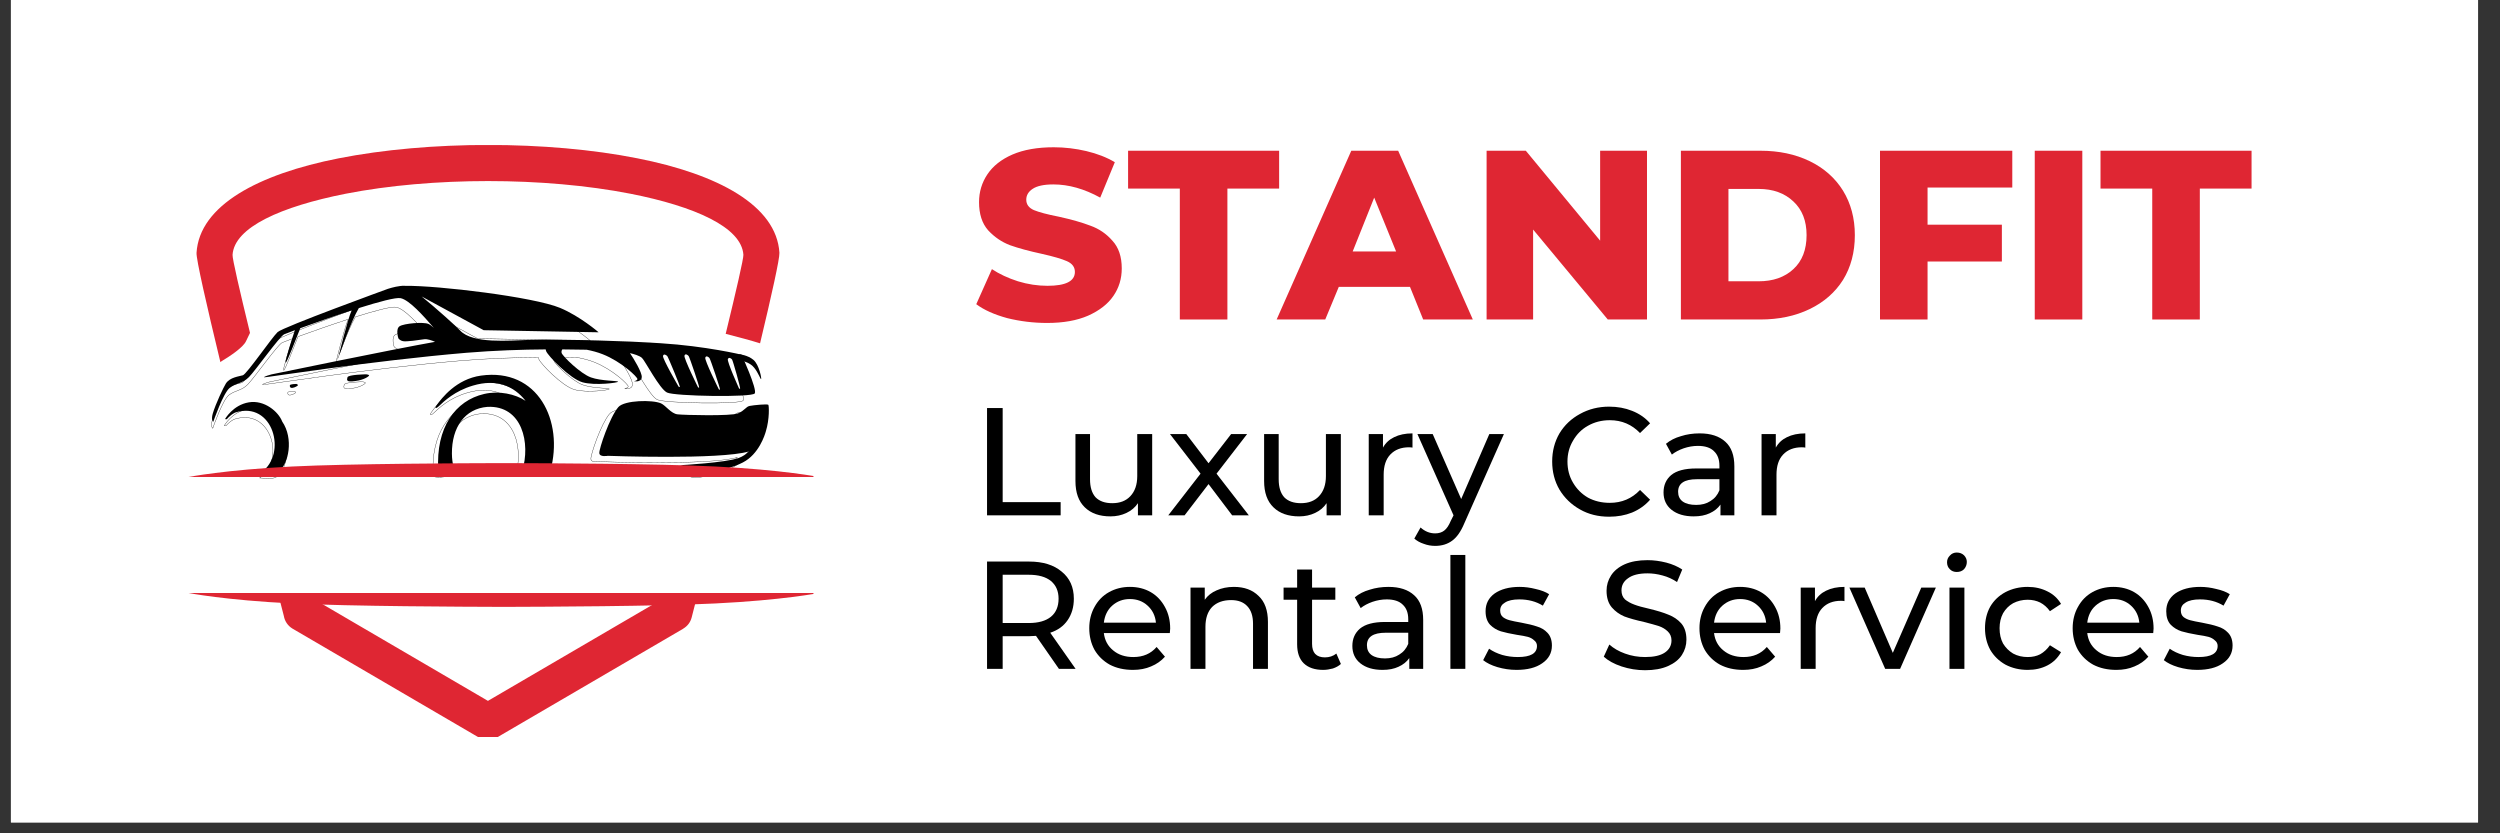 <svg xmlns="http://www.w3.org/2000/svg" xmlns:xlink="http://www.w3.org/1999/xlink" width="150" zoomAndPan="magnify" viewBox="0 0 112.5 37.5" height="50" preserveAspectRatio="xMidYMid meet" version="1.0"><rect x="0" y="0" width="112.5" height="37.5" fill="#333333" stroke="none"/><defs><g/><clipPath id="6a4080722d"><path d="M 0.492 0 L 111.512 0 L 111.512 37.008 L 0.492 37.008 Z M 0.492 0 " clip-rule="nonzero"/></clipPath><clipPath id="d3bedb3888"><path d="M 8.789 6.527 L 35.129 6.527 L 35.129 33.164 L 8.789 33.164 Z M 8.789 6.527 " clip-rule="nonzero"/></clipPath><clipPath id="8905349ec5"><path d="M 8.48 26.68 L 36.605 26.68 L 36.605 27.352 L 8.48 27.352 Z M 8.48 26.68 " clip-rule="nonzero"/></clipPath><clipPath id="f31f68c705"><path d="M 8.48 20.797 L 36.605 20.797 L 36.605 21.473 L 8.48 21.473 Z M 8.48 20.797 " clip-rule="nonzero"/></clipPath></defs><g clip-path="url(#6a4080722d)"><path fill="#ffffff" d="M 0.492 0 L 111.512 0 L 111.512 37.008 L 0.492 37.008 Z M 0.492 0 " fill-opacity="1" fill-rule="nonzero"/><path fill="#ffffff" d="M 0.492 0 L 111.512 0 L 111.512 37.008 L 0.492 37.008 Z M 0.492 0 " fill-opacity="1" fill-rule="nonzero"/></g><path fill="#000000" d="M 16.477 16.844 C 16.477 16.844 15.672 16.855 15.637 16.977 C 15.605 17.102 15.566 17.207 15.984 17.148 C 16.406 17.094 16.637 16.914 16.609 16.883 C 16.578 16.855 16.477 16.844 16.477 16.844 Z M 13.332 17.277 C 13.332 17.277 13.047 17.281 13.043 17.34 C 13.035 17.402 13.059 17.469 13.164 17.453 C 13.266 17.441 13.426 17.355 13.406 17.324 C 13.387 17.289 13.332 17.277 13.332 17.277 Z M 10.578 18.566 C 12.285 18.012 12.953 20.43 11.75 21.262 C 12.109 21.277 12.375 21.328 12.562 21.191 C 12.98 20.887 13.227 19.738 12.699 18.969 C 12.531 18.527 11.898 17.988 11.199 18.105 C 10.48 18.223 10.125 18.859 10.125 18.859 C 10.125 18.859 10.125 18.859 10.188 18.867 C 10.23 18.875 10.289 18.715 10.578 18.566 Z M 21.934 18.309 C 23.504 18.234 23.887 19.945 23.496 21.207 L 24.766 21.191 C 25.383 18.949 24.211 16.543 21.645 16.902 C 20.527 17.059 19.875 17.922 19.66 18.219 C 19.527 18.395 19.617 18.406 19.758 18.27 C 19.977 18.059 20.469 17.59 21.281 17.352 C 22.344 17.035 23.125 17.367 23.652 18.039 C 23.188 17.73 22.457 17.574 21.793 17.727 C 20.488 18.023 19.605 19.242 19.723 21.152 C 19.73 21.305 20.465 21.184 20.465 21.184 C 20.465 21.184 20.34 20.898 20.336 20.414 C 20.328 19.223 20.918 18.391 21.934 18.309 Z M 30.613 20.934 C 30.613 20.934 32.648 20.824 33.242 20.609 C 33.426 20.543 33.578 20.434 33.699 20.316 C 32.391 20.699 27.352 20.512 27.352 20.512 C 27.352 20.512 26.984 20.582 26.969 20.391 C 26.953 20.199 27.434 18.777 27.824 18.32 C 28.098 18.004 29.375 17.984 29.746 18.152 C 29.961 18.25 30.199 18.613 30.488 18.645 C 30.781 18.68 32.902 18.73 33.211 18.602 C 33.52 18.469 33.562 18.301 33.738 18.266 C 33.918 18.23 34.523 18.172 34.574 18.215 C 34.605 18.242 34.637 18.852 34.461 19.418 C 34.418 19.57 34.152 20.441 33.426 20.812 C 32.629 21.223 31.691 21.254 31.691 21.254 Z M 9.598 18.98 C 9.598 18.98 10.043 17.68 10.34 17.453 C 10.637 17.227 10.914 17.262 11.203 16.969 C 11.496 16.672 12.578 15.141 12.789 15.043 C 12.824 15.027 13.004 14.957 13.27 14.859 C 13.156 15.199 12.801 16.289 12.855 16.316 C 12.91 16.344 13.352 15.152 13.512 14.77 C 14.113 14.551 14.996 14.238 15.824 13.969 C 15.629 14.402 15.262 15.938 15.262 15.938 C 15.262 15.938 15.262 15.938 15.273 15.961 C 15.281 15.977 15.773 14.492 16.148 13.863 C 17.043 13.582 17.82 13.371 18.031 13.418 C 18.422 13.504 19.043 14.199 19.523 14.754 C 19.43 14.668 19.344 14.605 19.281 14.578 C 19.051 14.477 18.18 14.555 17.984 14.68 C 17.789 14.805 17.926 15.223 17.926 15.223 C 17.926 15.223 17.984 15.32 18.133 15.352 C 18.281 15.387 18.852 15.301 19.09 15.266 C 19.23 15.246 19.438 15.32 19.578 15.383 C 17.594 15.734 12.215 16.848 12.215 16.848 C 12.215 16.848 11.84 16.949 11.891 16.98 C 11.918 17 16.699 16.238 20.992 15.875 C 22.258 15.77 23.504 15.73 24.555 15.723 C 24.559 15.746 24.566 15.77 24.574 15.797 C 24.645 16 25.641 17.039 26.211 17.203 C 26.781 17.363 27.832 17.223 27.812 17.176 C 27.789 17.125 27.062 17.152 26.594 16.984 C 26.125 16.82 25.316 16.027 25.273 15.883 C 25.258 15.82 25.273 15.766 25.305 15.723 C 25.723 15.727 26.094 15.73 26.402 15.738 C 26.641 15.785 26.887 15.848 27.121 15.941 C 27.961 16.27 28.707 16.98 28.684 17.062 C 28.664 17.141 28.523 17.152 28.523 17.152 C 28.523 17.152 28.852 17.227 28.879 16.977 C 28.902 16.766 28.504 16.117 28.348 15.891 C 28.504 15.926 28.781 16.004 28.891 16.109 C 29.039 16.254 29.68 17.5 30.016 17.664 C 30.348 17.832 33.848 17.891 33.965 17.703 C 34.082 17.516 33.371 15.961 33.371 15.961 C 33.371 15.961 31.773 15.574 29.723 15.445 C 29.598 15.438 29.469 15.43 29.336 15.422 C 29.32 15.422 29.309 15.418 29.293 15.418 C 28.598 15.371 25.57 15.25 23.773 15.297 C 22.934 15.32 21.266 15.484 20.707 14.875 C 20.551 14.703 19.633 13.875 18.973 13.34 L 21.766 14.859 L 26.938 14.953 C 26.938 14.953 26.109 14.234 25.203 13.855 C 24.012 13.359 19.699 12.844 18.242 12.863 C 18.172 12.855 18.094 12.859 18.008 12.871 C 17.746 12.902 17.461 12.996 17.461 12.996 C 17.461 12.996 12.746 14.711 12.492 14.945 C 12.238 15.184 11.105 16.832 10.93 16.887 C 10.75 16.941 10.344 16.977 10.164 17.258 C 10.059 17.426 9.703 18.172 9.574 18.613 C 9.488 18.914 9.598 18.98 9.598 18.98 " fill-opacity="1" fill-rule="evenodd"/><path stroke-linecap="round" transform="matrix(0.006, 0, 0, -0.006, 8.482, 33.296)" fill="none" stroke-linejoin="round" d="M 1305.107 2685.945 C 1305.107 2685.945 1173.74 2684.032 1168.001 2664.263 C 1162.899 2643.856 1156.522 2626.638 1224.756 2636.204 C 1293.628 2645.132 1331.253 2674.466 1326.789 2679.568 C 1321.687 2684.032 1305.107 2685.945 1305.107 2685.945 Z M 791.756 2615.16 C 791.756 2615.16 745.203 2614.522 744.565 2604.956 C 743.29 2594.753 747.116 2583.912 764.334 2586.463 C 780.915 2588.376 807.06 2602.406 803.872 2607.507 C 800.683 2613.246 791.756 2615.16 791.756 2615.16 Z M 342.175 2404.717 C 620.851 2495.271 729.898 2100.533 533.486 1964.702 C 592.154 1962.151 635.518 1953.861 666.128 1976.181 C 734.362 2025.922 774.538 2213.406 688.448 2339.034 C 661.026 2411.094 557.718 2499.098 443.569 2479.966 C 326.232 2460.835 268.201 2356.89 268.201 2356.89 C 268.201 2356.89 268.201 2356.89 278.404 2355.614 C 285.419 2354.339 294.984 2380.485 342.175 2404.717 Z M 2195.979 2446.806 C 2452.335 2458.922 2514.83 2179.608 2451.06 1973.63 L 2658.314 1976.181 C 2759.071 2342.222 2567.76 2735.048 2148.789 2676.379 C 1966.405 2650.871 1859.909 2509.939 1824.835 2461.473 C 1803.153 2432.776 1817.82 2430.863 1840.778 2453.183 C 1876.489 2487.619 1956.84 2564.143 2089.482 2603.043 C 2262.938 2654.697 2390.478 2600.492 2476.568 2490.807 C 2400.682 2541.186 2281.431 2566.694 2173.021 2541.824 C 1960.028 2493.358 1815.907 2294.395 1835.038 1982.558 C 1836.314 1957.687 1956.202 1977.456 1956.202 1977.456 C 1956.202 1977.456 1935.796 2024.008 1935.158 2103.084 C 1933.883 2297.583 2030.176 2433.414 2195.979 2446.806 Z M 3612.956 2018.269 C 3612.956 2018.269 3945.199 2036.125 4042.13 2071.199 C 4072.102 2082.039 4096.973 2099.895 4116.742 2119.026 C 3903.111 2056.531 3080.473 2087.141 3080.473 2087.141 C 3080.473 2087.141 3020.529 2075.662 3017.979 2106.91 C 3015.428 2138.157 3093.865 2370.281 3157.636 2444.893 C 3202.275 2496.547 3410.804 2499.735 3471.386 2472.314 C 3506.459 2456.371 3545.359 2397.065 3592.549 2391.963 C 3640.377 2386.224 3986.65 2377.934 4037.029 2398.978 C 4087.407 2420.66 4094.422 2448.081 4123.119 2453.821 C 4152.453 2459.56 4251.297 2469.126 4259.587 2462.111 C 4264.689 2457.647 4269.791 2358.165 4241.094 2265.698 C 4234.079 2240.828 4190.715 2098.62 4072.102 2038.038 C 3942.011 1971.079 3788.962 1965.977 3788.962 1965.977 Z M 182.111 2337.121 C 182.111 2337.121 254.809 2549.476 303.275 2586.463 C 351.74 2623.45 397.017 2617.71 444.207 2665.538 C 492.035 2714.004 668.679 2963.983 703.115 2979.926 C 708.854 2982.477 738.188 2993.955 781.552 3009.898 C 763.059 2954.418 705.028 2776.499 713.956 2772.035 C 722.884 2767.571 794.944 2962.07 821.09 3024.565 C 919.296 3060.277 1063.417 3111.293 1198.61 3155.294 C 1166.725 3084.509 1106.781 2833.892 1106.781 2833.892 C 1106.781 2833.892 1106.781 2833.892 1108.694 2830.066 C 1109.97 2827.515 1190.32 3069.842 1251.54 3172.512 C 1397.574 3218.427 1524.477 3252.863 1558.913 3245.211 C 1622.683 3231.181 1724.078 3117.67 1802.516 3027.116 C 1787.211 3041.146 1773.181 3051.349 1762.978 3055.813 C 1725.353 3072.393 1583.146 3059.639 1551.26 3039.232 C 1519.375 3018.826 1541.695 2950.592 1541.695 2950.592 C 1541.695 2950.592 1551.26 2934.649 1575.493 2929.547 C 1599.726 2923.808 1692.831 2937.838 1731.731 2943.577 C 1754.688 2946.765 1788.486 2934.649 1811.443 2924.446 C 1487.49 2867.052 609.372 2685.307 609.372 2685.307 C 609.372 2685.307 548.153 2668.727 556.443 2663.625 C 560.907 2660.437 1341.456 2784.789 2042.292 2844.095 C 2248.908 2861.313 2452.335 2867.69 2623.878 2868.966 C 2624.515 2865.139 2625.791 2861.313 2627.066 2856.849 C 2638.545 2823.689 2801.159 2654.06 2894.264 2627.276 C 2987.369 2601.13 3158.911 2624.087 3155.722 2631.74 C 3151.896 2640.03 3033.283 2635.566 2956.759 2662.987 C 2880.235 2689.771 2748.23 2819.225 2741.215 2842.82 C 2738.664 2853.023 2741.215 2861.951 2746.317 2868.966 C 2814.551 2868.328 2875.133 2867.69 2925.512 2866.415 C 2964.411 2858.762 3004.587 2848.559 3042.849 2833.254 C 3179.955 2779.687 3301.757 2663.625 3297.93 2650.233 C 3294.742 2637.479 3271.785 2635.566 3271.785 2635.566 C 3271.785 2635.566 3325.352 2623.45 3329.816 2664.263 C 3333.642 2698.699 3268.596 2804.558 3243.088 2841.544 C 3268.596 2835.805 3313.873 2823.051 3331.729 2805.833 C 3355.961 2782.238 3460.545 2578.811 3515.387 2552.027 C 3569.592 2524.606 4140.974 2515.04 4160.106 2545.65 C 4179.237 2576.26 4063.175 2830.066 4063.175 2830.066 C 4063.175 2830.066 3802.354 2893.198 3467.559 2914.243 C 3447.153 2915.518 3426.109 2916.793 3404.427 2918.069 C 3401.876 2918.069 3399.963 2918.706 3397.412 2918.706 C 3283.901 2926.359 2789.681 2946.128 2496.337 2938.475 C 2359.231 2934.649 2086.931 2907.866 1995.74 3007.347 C 1970.232 3035.406 1820.371 3170.599 1712.599 3257.965 L 2168.557 3009.898 L 3012.877 2994.593 C 3012.877 2994.593 2877.684 3111.931 2729.737 3173.788 C 2535.237 3254.776 1831.212 3338.953 1593.349 3335.765 C 1581.87 3337.04 1569.116 3336.402 1555.087 3334.489 C 1512.36 3329.388 1465.808 3314.083 1465.808 3314.083 C 1465.808 3314.083 696.1 3034.131 654.649 2995.869 C 613.199 2956.969 428.265 2687.858 399.568 2678.93 C 370.233 2670.002 303.912 2664.263 274.578 2618.348 C 257.36 2590.927 199.329 2469.126 178.285 2397.065 C 164.255 2347.962 182.111 2337.121 182.111 2337.121 Z M 182.111 2337.121 " stroke="#000000" stroke-width="2.268" stroke-opacity="1" stroke-miterlimit="10"/><g clip-path="url(#d3bedb3888)"><path fill="#df2633" d="M 9.918 16.297 C 9.297 13.723 8.824 11.656 8.844 11.375 C 8.977 9.238 11.633 7.836 15.238 7.125 C 17.258 6.727 19.609 6.523 21.965 6.523 C 24.316 6.523 26.668 6.723 28.688 7.125 C 32.289 7.836 34.941 9.238 35.074 11.375 C 35.09 11.625 34.723 13.281 34.203 15.449 C 33.762 15.312 33.223 15.168 32.656 15.023 C 33.129 13.078 33.461 11.637 33.453 11.469 C 33.375 10.223 31.262 9.289 28.375 8.719 C 26.441 8.34 24.199 8.148 21.965 8.148 C 19.727 8.148 17.484 8.34 15.551 8.719 C 12.66 9.293 10.543 10.223 10.465 11.469 C 10.453 11.637 10.781 13.055 11.25 14.98 L 11.07 15.355 C 10.941 15.633 10.359 16.023 9.977 16.25 C 9.957 16.262 9.938 16.277 9.918 16.297 Z M 21.535 33.18 L 13.164 28.289 C 12.949 28.16 12.812 27.949 12.773 27.719 C 12.742 27.598 12.672 27.324 12.57 26.93 L 14.238 26.91 L 14.277 27.051 L 21.957 31.539 L 29.641 27.051 L 29.723 26.723 L 31.402 26.703 C 31.23 27.375 31.129 27.781 31.125 27.785 C 31.07 28.004 30.93 28.18 30.75 28.285 L 30.75 28.289 L 22.367 33.184 C 22.102 33.34 21.781 33.328 21.535 33.18 " fill-opacity="1" fill-rule="nonzero"/></g><path fill="#000000" d="M 33.43 16.246 C 33.449 16.254 33.762 16.32 33.941 16.551 C 34.125 16.777 34.219 17.07 34.25 17.062 C 34.281 17.051 34.164 16.414 33.906 16.195 C 33.652 15.98 33.266 15.938 33.266 15.938 C 33.266 15.938 33.258 16.164 33.266 16.188 C 33.277 16.207 33.43 16.246 33.43 16.246 " fill-opacity="1" fill-rule="evenodd"/><path fill="#ffffff" d="M 31.406 17.418 C 31.406 17.418 30.762 16.117 30.801 16.004 C 30.84 15.887 30.949 15.977 30.988 16.02 C 31.027 16.062 31.492 17.43 31.461 17.441 C 31.43 17.457 31.406 17.418 31.406 17.418 Z M 32.344 17.512 C 32.344 17.512 31.699 16.211 31.738 16.094 C 31.777 15.98 31.891 16.07 31.926 16.113 C 31.965 16.156 32.43 17.523 32.398 17.535 C 32.371 17.547 32.344 17.512 32.344 17.512 Z M 33.254 17.473 C 33.254 17.473 32.707 16.266 32.754 16.16 C 32.801 16.051 32.906 16.133 32.941 16.176 C 32.977 16.215 33.336 17.48 33.305 17.492 C 33.273 17.508 33.254 17.473 33.254 17.473 Z M 30.535 17.395 C 30.535 17.395 29.801 16.133 29.836 16.016 C 29.867 15.898 29.984 15.98 30.027 16.023 C 30.066 16.062 30.621 17.398 30.594 17.414 C 30.562 17.43 30.535 17.395 30.535 17.395 " fill-opacity="1" fill-rule="evenodd"/><g clip-path="url(#8905349ec5)"><path fill="#df2633" d="M 8.48 26.684 L 36.859 26.684 C 36.859 26.684 35.219 27.008 32.184 27.156 C 29.59 27.285 24.34 27.305 22.867 27.309 C 22.867 27.309 22.797 27.309 22.672 27.309 C 22.547 27.309 22.477 27.309 22.477 27.309 C 21.004 27.305 15.754 27.285 13.16 27.156 C 10.125 27.008 8.48 26.684 8.48 26.684 " fill-opacity="1" fill-rule="evenodd"/></g><g clip-path="url(#f31f68c705)"><path fill="#df2633" d="M 8.48 21.465 L 36.859 21.465 C 36.859 21.465 35.219 21.141 32.184 20.992 C 29.59 20.863 24.34 20.844 22.867 20.84 C 22.867 20.84 22.797 20.84 22.672 20.84 C 22.547 20.84 22.477 20.84 22.477 20.84 C 21.004 20.844 15.754 20.863 13.16 20.992 C 10.125 21.141 8.48 21.465 8.48 21.465 " fill-opacity="1" fill-rule="evenodd"/></g><g fill="#df2633" fill-opacity="1"><g transform="translate(43.698, 14.377)"><g><path d="M 3.422 0.156 C 2.805 0.156 2.207 0.082 1.625 -0.062 C 1.051 -0.219 0.586 -0.426 0.234 -0.688 L 0.938 -2.266 C 1.27 -2.047 1.66 -1.863 2.109 -1.719 C 2.555 -1.582 3 -1.516 3.438 -1.516 C 4.258 -1.516 4.672 -1.723 4.672 -2.141 C 4.672 -2.359 4.551 -2.52 4.312 -2.625 C 4.082 -2.727 3.707 -2.836 3.188 -2.953 C 2.613 -3.078 2.133 -3.207 1.75 -3.344 C 1.375 -3.488 1.047 -3.711 0.766 -4.016 C 0.492 -4.328 0.359 -4.75 0.359 -5.281 C 0.359 -5.738 0.484 -6.156 0.734 -6.531 C 0.984 -6.906 1.359 -7.203 1.859 -7.422 C 2.367 -7.641 2.988 -7.75 3.719 -7.75 C 4.219 -7.75 4.707 -7.691 5.188 -7.578 C 5.676 -7.461 6.102 -7.297 6.469 -7.078 L 5.812 -5.484 C 5.094 -5.879 4.391 -6.078 3.703 -6.078 C 3.273 -6.078 2.961 -6.008 2.766 -5.875 C 2.578 -5.75 2.484 -5.586 2.484 -5.391 C 2.484 -5.18 2.598 -5.023 2.828 -4.922 C 3.055 -4.828 3.43 -4.727 3.953 -4.625 C 4.523 -4.5 5 -4.363 5.375 -4.219 C 5.758 -4.082 6.086 -3.859 6.359 -3.547 C 6.641 -3.242 6.781 -2.828 6.781 -2.297 C 6.781 -1.836 6.656 -1.426 6.406 -1.062 C 6.156 -0.695 5.773 -0.398 5.266 -0.172 C 4.766 0.047 4.148 0.156 3.422 0.156 Z M 3.422 0.156 "/></g></g></g><g fill="#df2633" fill-opacity="1"><g transform="translate(50.717, 14.377)"><g><path d="M 2.375 -5.891 L 0.047 -5.891 L 0.047 -7.594 L 6.844 -7.594 L 6.844 -5.891 L 4.516 -5.891 L 4.516 0 L 2.375 0 Z M 2.375 -5.891 "/></g></g></g><g fill="#df2633" fill-opacity="1"><g transform="translate(57.605, 14.377)"><g><path d="M 5.844 -1.469 L 2.641 -1.469 L 2.031 0 L -0.156 0 L 3.203 -7.594 L 5.312 -7.594 L 8.672 0 L 6.438 0 Z M 5.219 -3.062 L 4.234 -5.484 L 3.266 -3.062 Z M 5.219 -3.062 "/></g></g></g><g fill="#df2633" fill-opacity="1"><g transform="translate(66.131, 14.377)"><g><path d="M 7.984 -7.594 L 7.984 0 L 6.219 0 L 2.859 -4.047 L 2.859 0 L 0.766 0 L 0.766 -7.594 L 2.531 -7.594 L 5.875 -3.547 L 5.875 -7.594 Z M 7.984 -7.594 "/></g></g></g><g fill="#df2633" fill-opacity="1"><g transform="translate(74.874, 14.377)"><g><path d="M 0.766 -7.594 L 4.344 -7.594 C 5.176 -7.594 5.914 -7.438 6.562 -7.125 C 7.207 -6.812 7.707 -6.367 8.062 -5.797 C 8.414 -5.223 8.594 -4.555 8.594 -3.797 C 8.594 -3.023 8.414 -2.352 8.062 -1.781 C 7.707 -1.219 7.207 -0.781 6.562 -0.469 C 5.914 -0.156 5.176 0 4.344 0 L 0.766 0 Z M 4.266 -1.719 C 4.91 -1.719 5.43 -1.898 5.828 -2.266 C 6.223 -2.629 6.422 -3.141 6.422 -3.797 C 6.422 -4.441 6.223 -4.945 5.828 -5.312 C 5.43 -5.688 4.91 -5.875 4.266 -5.875 L 2.906 -5.875 L 2.906 -1.719 Z M 4.266 -1.719 "/></g></g></g><g fill="#df2633" fill-opacity="1"><g transform="translate(83.834, 14.377)"><g><path d="M 2.906 -5.938 L 2.906 -4.266 L 6.25 -4.266 L 6.25 -2.609 L 2.906 -2.609 L 2.906 0 L 0.766 0 L 0.766 -7.594 L 6.719 -7.594 L 6.719 -5.938 Z M 2.906 -5.938 "/></g></g></g><g fill="#df2633" fill-opacity="1"><g transform="translate(90.798, 14.377)"><g><path d="M 0.766 -7.594 L 2.906 -7.594 L 2.906 0 L 0.766 0 Z M 0.766 -7.594 "/></g></g></g><g fill="#df2633" fill-opacity="1"><g transform="translate(94.476, 14.377)"><g><path d="M 2.375 -5.891 L 0.047 -5.891 L 0.047 -7.594 L 6.844 -7.594 L 6.844 -5.891 L 4.516 -5.891 L 4.516 0 L 2.375 0 Z M 2.375 -5.891 "/></g></g></g><g fill="#000000" fill-opacity="1"><g transform="translate(43.698, 23.19)"><g><path d="M 0.719 -4.828 L 1.422 -4.828 L 1.422 -0.594 L 4.031 -0.594 L 4.031 0 L 0.719 0 Z M 0.719 -4.828 "/></g></g></g><g fill="#000000" fill-opacity="1"><g transform="translate(47.801, 23.19)"><g><path d="M 4.047 -3.656 L 4.047 0 L 3.406 0 L 3.406 -0.547 C 3.281 -0.359 3.109 -0.211 2.891 -0.109 C 2.672 -0.004 2.43 0.047 2.172 0.047 C 1.68 0.047 1.297 -0.086 1.016 -0.359 C 0.734 -0.629 0.594 -1.023 0.594 -1.547 L 0.594 -3.656 L 1.25 -3.656 L 1.25 -1.625 C 1.25 -1.27 1.332 -1 1.5 -0.812 C 1.676 -0.633 1.926 -0.547 2.25 -0.547 C 2.594 -0.547 2.863 -0.648 3.062 -0.859 C 3.27 -1.078 3.375 -1.379 3.375 -1.766 L 3.375 -3.656 Z M 4.047 -3.656 "/></g></g></g><g fill="#000000" fill-opacity="1"><g transform="translate(52.478, 23.19)"><g><path d="M 2.969 0 L 1.906 -1.406 L 0.828 0 L 0.094 0 L 1.547 -1.875 L 0.172 -3.656 L 0.906 -3.656 L 1.906 -2.344 L 2.922 -3.656 L 3.641 -3.656 L 2.266 -1.875 L 3.719 0 Z M 2.969 0 "/></g></g></g><g fill="#000000" fill-opacity="1"><g transform="translate(56.291, 23.19)"><g><path d="M 4.047 -3.656 L 4.047 0 L 3.406 0 L 3.406 -0.547 C 3.281 -0.359 3.109 -0.211 2.891 -0.109 C 2.672 -0.004 2.43 0.047 2.172 0.047 C 1.68 0.047 1.297 -0.086 1.016 -0.359 C 0.734 -0.629 0.594 -1.023 0.594 -1.547 L 0.594 -3.656 L 1.25 -3.656 L 1.25 -1.625 C 1.25 -1.27 1.332 -1 1.5 -0.812 C 1.676 -0.633 1.926 -0.547 2.25 -0.547 C 2.594 -0.547 2.863 -0.648 3.062 -0.859 C 3.27 -1.078 3.375 -1.379 3.375 -1.766 L 3.375 -3.656 Z M 4.047 -3.656 "/></g></g></g><g fill="#000000" fill-opacity="1"><g transform="translate(60.968, 23.19)"><g><path d="M 1.266 -3.047 C 1.379 -3.254 1.547 -3.41 1.766 -3.516 C 1.992 -3.629 2.27 -3.688 2.594 -3.688 L 2.594 -3.047 C 2.562 -3.055 2.508 -3.062 2.438 -3.062 C 2.082 -3.062 1.801 -2.953 1.594 -2.734 C 1.395 -2.523 1.297 -2.223 1.297 -1.828 L 1.297 0 L 0.625 0 L 0.625 -3.656 L 1.266 -3.656 Z M 1.266 -3.047 "/></g></g></g><g fill="#000000" fill-opacity="1"><g transform="translate(63.8, 23.19)"><g><path d="M 3.875 -3.656 L 2.094 0.359 C 1.938 0.734 1.754 0.992 1.547 1.141 C 1.336 1.297 1.082 1.375 0.781 1.375 C 0.602 1.375 0.43 1.344 0.266 1.281 C 0.098 1.227 -0.039 1.148 -0.156 1.047 L 0.125 0.547 C 0.32 0.723 0.539 0.812 0.781 0.812 C 0.945 0.812 1.082 0.77 1.188 0.688 C 1.301 0.602 1.398 0.457 1.484 0.25 L 1.609 0 L -0.016 -3.656 L 0.672 -3.656 L 1.953 -0.734 L 3.219 -3.656 Z M 3.875 -3.656 "/></g></g></g><g fill="#000000" fill-opacity="1"><g transform="translate(67.662, 23.19)"><g/></g></g><g fill="#000000" fill-opacity="1"><g transform="translate(69.52, 23.19)"><g><path d="M 2.891 0.062 C 2.398 0.062 1.961 -0.047 1.578 -0.266 C 1.191 -0.484 0.883 -0.781 0.656 -1.156 C 0.438 -1.531 0.328 -1.953 0.328 -2.422 C 0.328 -2.891 0.438 -3.312 0.656 -3.688 C 0.883 -4.062 1.191 -4.352 1.578 -4.562 C 1.973 -4.781 2.41 -4.891 2.891 -4.891 C 3.266 -4.891 3.609 -4.828 3.922 -4.703 C 4.242 -4.578 4.516 -4.391 4.734 -4.141 L 4.281 -3.703 C 3.914 -4.086 3.461 -4.281 2.922 -4.281 C 2.555 -4.281 2.227 -4.195 1.938 -4.031 C 1.656 -3.875 1.43 -3.648 1.266 -3.359 C 1.098 -3.078 1.016 -2.766 1.016 -2.422 C 1.016 -2.066 1.098 -1.75 1.266 -1.469 C 1.43 -1.188 1.656 -0.961 1.938 -0.797 C 2.227 -0.641 2.555 -0.562 2.922 -0.562 C 3.461 -0.562 3.914 -0.754 4.281 -1.141 L 4.734 -0.703 C 4.516 -0.453 4.242 -0.258 3.922 -0.125 C 3.609 0 3.266 0.062 2.891 0.062 Z M 2.891 0.062 "/></g></g></g><g fill="#000000" fill-opacity="1"><g transform="translate(74.515, 23.19)"><g><path d="M 1.969 -3.688 C 2.469 -3.688 2.852 -3.562 3.125 -3.312 C 3.395 -3.07 3.531 -2.703 3.531 -2.203 L 3.531 0 L 2.906 0 L 2.906 -0.484 C 2.789 -0.316 2.629 -0.188 2.422 -0.094 C 2.223 0 1.984 0.047 1.703 0.047 C 1.285 0.047 0.953 -0.051 0.703 -0.25 C 0.461 -0.445 0.344 -0.707 0.344 -1.031 C 0.344 -1.352 0.457 -1.613 0.688 -1.812 C 0.926 -2.008 1.301 -2.109 1.812 -2.109 L 2.859 -2.109 L 2.859 -2.234 C 2.859 -2.523 2.773 -2.742 2.609 -2.891 C 2.453 -3.047 2.211 -3.125 1.891 -3.125 C 1.672 -3.125 1.457 -3.086 1.25 -3.016 C 1.039 -2.941 0.863 -2.848 0.719 -2.734 L 0.453 -3.219 C 0.641 -3.375 0.863 -3.488 1.125 -3.562 C 1.383 -3.645 1.664 -3.688 1.969 -3.688 Z M 1.812 -0.469 C 2.062 -0.469 2.273 -0.523 2.453 -0.641 C 2.641 -0.754 2.773 -0.914 2.859 -1.125 L 2.859 -1.625 L 1.844 -1.625 C 1.281 -1.625 1 -1.438 1 -1.062 C 1 -0.875 1.066 -0.727 1.203 -0.625 C 1.348 -0.52 1.551 -0.469 1.812 -0.469 Z M 1.812 -0.469 "/></g></g></g><g fill="#000000" fill-opacity="1"><g transform="translate(78.645, 23.19)"><g><path d="M 1.266 -3.047 C 1.379 -3.254 1.547 -3.41 1.766 -3.516 C 1.992 -3.629 2.27 -3.688 2.594 -3.688 L 2.594 -3.047 C 2.562 -3.055 2.508 -3.062 2.438 -3.062 C 2.082 -3.062 1.801 -2.953 1.594 -2.734 C 1.395 -2.523 1.297 -2.223 1.297 -1.828 L 1.297 0 L 0.625 0 L 0.625 -3.656 L 1.266 -3.656 Z M 1.266 -3.047 "/></g></g></g><g fill="#000000" fill-opacity="1"><g transform="translate(43.698, 30.098)"><g><path d="M 3.953 0 L 2.922 -1.484 C 2.785 -1.473 2.68 -1.469 2.609 -1.469 L 1.422 -1.469 L 1.422 0 L 0.719 0 L 0.719 -4.828 L 2.609 -4.828 C 3.234 -4.828 3.723 -4.676 4.078 -4.375 C 4.441 -4.082 4.625 -3.676 4.625 -3.156 C 4.625 -2.781 4.531 -2.457 4.344 -2.188 C 4.164 -1.926 3.906 -1.738 3.562 -1.625 L 4.703 0 Z M 2.594 -2.062 C 3.031 -2.062 3.363 -2.156 3.594 -2.344 C 3.82 -2.531 3.938 -2.801 3.938 -3.156 C 3.938 -3.5 3.82 -3.766 3.594 -3.953 C 3.363 -4.141 3.031 -4.234 2.594 -4.234 L 1.422 -4.234 L 1.422 -2.062 Z M 2.594 -2.062 "/></g></g></g><g fill="#000000" fill-opacity="1"><g transform="translate(48.72, 30.098)"><g><path d="M 3.938 -1.812 C 3.938 -1.758 3.93 -1.691 3.922 -1.609 L 0.953 -1.609 C 0.992 -1.285 1.133 -1.023 1.375 -0.828 C 1.613 -0.629 1.914 -0.531 2.281 -0.531 C 2.719 -0.531 3.066 -0.68 3.328 -0.984 L 3.703 -0.547 C 3.535 -0.359 3.328 -0.211 3.078 -0.109 C 2.836 -0.004 2.566 0.047 2.266 0.047 C 1.867 0.047 1.52 -0.031 1.219 -0.188 C 0.926 -0.352 0.695 -0.578 0.531 -0.859 C 0.375 -1.148 0.297 -1.473 0.297 -1.828 C 0.297 -2.18 0.375 -2.5 0.531 -2.781 C 0.688 -3.07 0.906 -3.297 1.188 -3.453 C 1.469 -3.609 1.781 -3.688 2.125 -3.688 C 2.477 -3.688 2.789 -3.609 3.062 -3.453 C 3.332 -3.297 3.547 -3.07 3.703 -2.781 C 3.859 -2.5 3.938 -2.176 3.938 -1.812 Z M 2.125 -3.141 C 1.812 -3.141 1.547 -3.039 1.328 -2.844 C 1.117 -2.656 0.992 -2.398 0.953 -2.078 L 3.297 -2.078 C 3.266 -2.391 3.141 -2.645 2.922 -2.844 C 2.711 -3.039 2.445 -3.141 2.125 -3.141 Z M 2.125 -3.141 "/></g></g></g><g fill="#000000" fill-opacity="1"><g transform="translate(52.948, 30.098)"><g><path d="M 2.578 -3.688 C 3.047 -3.688 3.414 -3.551 3.688 -3.281 C 3.969 -3.02 4.109 -2.629 4.109 -2.109 L 4.109 0 L 3.438 0 L 3.438 -2.031 C 3.438 -2.383 3.348 -2.648 3.172 -2.828 C 3.004 -3.004 2.766 -3.094 2.453 -3.094 C 2.086 -3.094 1.801 -2.988 1.594 -2.781 C 1.395 -2.57 1.297 -2.273 1.297 -1.891 L 1.297 0 L 0.625 0 L 0.625 -3.656 L 1.266 -3.656 L 1.266 -3.109 C 1.398 -3.297 1.578 -3.438 1.797 -3.531 C 2.023 -3.633 2.285 -3.688 2.578 -3.688 Z M 2.578 -3.688 "/></g></g></g><g fill="#000000" fill-opacity="1"><g transform="translate(57.652, 30.098)"><g><path d="M 2.688 -0.219 C 2.594 -0.133 2.473 -0.066 2.328 -0.016 C 2.18 0.023 2.035 0.047 1.891 0.047 C 1.516 0.047 1.223 -0.051 1.016 -0.25 C 0.816 -0.445 0.719 -0.734 0.719 -1.109 L 0.719 -3.109 L 0.109 -3.109 L 0.109 -3.656 L 0.719 -3.656 L 0.719 -4.469 L 1.391 -4.469 L 1.391 -3.656 L 2.438 -3.656 L 2.438 -3.109 L 1.391 -3.109 L 1.391 -1.125 C 1.391 -0.926 1.438 -0.773 1.531 -0.672 C 1.633 -0.566 1.781 -0.516 1.969 -0.516 C 2.164 -0.516 2.336 -0.57 2.484 -0.688 Z M 2.688 -0.219 "/></g></g></g><g fill="#000000" fill-opacity="1"><g transform="translate(60.512, 30.098)"><g><path d="M 1.969 -3.688 C 2.469 -3.688 2.852 -3.562 3.125 -3.312 C 3.395 -3.07 3.531 -2.703 3.531 -2.203 L 3.531 0 L 2.906 0 L 2.906 -0.484 C 2.789 -0.316 2.629 -0.188 2.422 -0.094 C 2.223 0 1.984 0.047 1.703 0.047 C 1.285 0.047 0.953 -0.051 0.703 -0.25 C 0.461 -0.445 0.344 -0.707 0.344 -1.031 C 0.344 -1.352 0.457 -1.613 0.688 -1.812 C 0.926 -2.008 1.301 -2.109 1.812 -2.109 L 2.859 -2.109 L 2.859 -2.234 C 2.859 -2.523 2.773 -2.742 2.609 -2.891 C 2.453 -3.047 2.211 -3.125 1.891 -3.125 C 1.672 -3.125 1.457 -3.086 1.25 -3.016 C 1.039 -2.941 0.863 -2.848 0.719 -2.734 L 0.453 -3.219 C 0.641 -3.375 0.863 -3.488 1.125 -3.562 C 1.383 -3.645 1.664 -3.688 1.969 -3.688 Z M 1.812 -0.469 C 2.062 -0.469 2.273 -0.523 2.453 -0.641 C 2.641 -0.754 2.773 -0.914 2.859 -1.125 L 2.859 -1.625 L 1.844 -1.625 C 1.281 -1.625 1 -1.438 1 -1.062 C 1 -0.875 1.066 -0.727 1.203 -0.625 C 1.348 -0.52 1.551 -0.469 1.812 -0.469 Z M 1.812 -0.469 "/></g></g></g><g fill="#000000" fill-opacity="1"><g transform="translate(64.643, 30.098)"><g><path d="M 0.625 -5.125 L 1.297 -5.125 L 1.297 0 L 0.625 0 Z M 0.625 -5.125 "/></g></g></g><g fill="#000000" fill-opacity="1"><g transform="translate(66.57, 30.098)"><g><path d="M 1.672 0.047 C 1.379 0.047 1.094 0.004 0.812 -0.078 C 0.539 -0.16 0.328 -0.266 0.172 -0.391 L 0.438 -0.906 C 0.602 -0.789 0.801 -0.695 1.031 -0.625 C 1.258 -0.562 1.492 -0.531 1.734 -0.531 C 2.305 -0.531 2.594 -0.695 2.594 -1.031 C 2.594 -1.133 2.551 -1.219 2.469 -1.281 C 2.395 -1.352 2.301 -1.406 2.188 -1.438 C 2.07 -1.469 1.906 -1.5 1.688 -1.531 C 1.395 -1.582 1.156 -1.633 0.969 -1.688 C 0.781 -1.75 0.617 -1.848 0.484 -1.984 C 0.348 -2.129 0.281 -2.332 0.281 -2.594 C 0.281 -2.926 0.414 -3.191 0.688 -3.391 C 0.969 -3.586 1.344 -3.688 1.812 -3.688 C 2.051 -3.688 2.289 -3.656 2.531 -3.594 C 2.781 -3.539 2.984 -3.461 3.141 -3.359 L 2.859 -2.844 C 2.555 -3.031 2.203 -3.125 1.797 -3.125 C 1.516 -3.125 1.301 -3.078 1.156 -2.984 C 1.008 -2.898 0.938 -2.781 0.938 -2.625 C 0.938 -2.5 0.977 -2.398 1.062 -2.328 C 1.145 -2.266 1.242 -2.219 1.359 -2.188 C 1.484 -2.156 1.66 -2.117 1.891 -2.078 C 2.18 -2.023 2.414 -1.969 2.594 -1.906 C 2.781 -1.852 2.938 -1.758 3.062 -1.625 C 3.195 -1.488 3.266 -1.297 3.266 -1.047 C 3.266 -0.711 3.117 -0.445 2.828 -0.25 C 2.547 -0.051 2.16 0.047 1.672 0.047 Z M 1.672 0.047 "/></g></g></g><g fill="#000000" fill-opacity="1"><g transform="translate(70.031, 30.098)"><g/></g></g><g fill="#000000" fill-opacity="1"><g transform="translate(71.889, 30.098)"><g><path d="M 2.141 0.062 C 1.773 0.062 1.422 0.004 1.078 -0.109 C 0.742 -0.223 0.477 -0.367 0.281 -0.547 L 0.531 -1.094 C 0.719 -0.926 0.953 -0.789 1.234 -0.688 C 1.523 -0.582 1.828 -0.531 2.141 -0.531 C 2.535 -0.531 2.832 -0.598 3.031 -0.734 C 3.227 -0.867 3.328 -1.051 3.328 -1.281 C 3.328 -1.445 3.27 -1.582 3.156 -1.688 C 3.051 -1.789 2.922 -1.867 2.766 -1.922 C 2.609 -1.973 2.383 -2.035 2.094 -2.109 C 1.727 -2.191 1.43 -2.273 1.203 -2.359 C 0.984 -2.453 0.797 -2.586 0.641 -2.766 C 0.484 -2.953 0.406 -3.203 0.406 -3.516 C 0.406 -3.766 0.473 -3.992 0.609 -4.203 C 0.742 -4.41 0.945 -4.578 1.219 -4.703 C 1.5 -4.828 1.844 -4.891 2.25 -4.891 C 2.531 -4.891 2.812 -4.852 3.094 -4.781 C 3.375 -4.707 3.613 -4.602 3.812 -4.469 L 3.578 -3.906 C 3.379 -4.039 3.16 -4.141 2.922 -4.203 C 2.691 -4.266 2.469 -4.297 2.25 -4.297 C 1.863 -4.297 1.57 -4.223 1.375 -4.078 C 1.176 -3.941 1.078 -3.758 1.078 -3.531 C 1.078 -3.363 1.129 -3.227 1.234 -3.125 C 1.348 -3.031 1.488 -2.953 1.656 -2.891 C 1.82 -2.828 2.047 -2.766 2.328 -2.703 C 2.68 -2.617 2.969 -2.531 3.188 -2.438 C 3.414 -2.352 3.609 -2.223 3.766 -2.047 C 3.922 -1.867 4 -1.625 4 -1.312 C 4 -1.062 3.93 -0.832 3.797 -0.625 C 3.66 -0.414 3.453 -0.25 3.172 -0.125 C 2.891 0 2.547 0.062 2.141 0.062 Z M 2.141 0.062 "/></g></g></g><g fill="#000000" fill-opacity="1"><g transform="translate(76.179, 30.098)"><g><path d="M 3.938 -1.812 C 3.938 -1.758 3.93 -1.691 3.922 -1.609 L 0.953 -1.609 C 0.992 -1.285 1.133 -1.023 1.375 -0.828 C 1.613 -0.629 1.914 -0.531 2.281 -0.531 C 2.719 -0.531 3.066 -0.68 3.328 -0.984 L 3.703 -0.547 C 3.535 -0.359 3.328 -0.211 3.078 -0.109 C 2.836 -0.004 2.566 0.047 2.266 0.047 C 1.867 0.047 1.52 -0.031 1.219 -0.188 C 0.926 -0.352 0.695 -0.578 0.531 -0.859 C 0.375 -1.148 0.297 -1.473 0.297 -1.828 C 0.297 -2.18 0.375 -2.5 0.531 -2.781 C 0.688 -3.07 0.906 -3.297 1.188 -3.453 C 1.469 -3.609 1.781 -3.688 2.125 -3.688 C 2.477 -3.688 2.789 -3.609 3.062 -3.453 C 3.332 -3.297 3.547 -3.07 3.703 -2.781 C 3.859 -2.5 3.938 -2.176 3.938 -1.812 Z M 2.125 -3.141 C 1.812 -3.141 1.547 -3.039 1.328 -2.844 C 1.117 -2.656 0.992 -2.398 0.953 -2.078 L 3.297 -2.078 C 3.266 -2.391 3.141 -2.645 2.922 -2.844 C 2.711 -3.039 2.445 -3.141 2.125 -3.141 Z M 2.125 -3.141 "/></g></g></g><g fill="#000000" fill-opacity="1"><g transform="translate(80.407, 30.098)"><g><path d="M 1.266 -3.047 C 1.379 -3.254 1.547 -3.41 1.766 -3.516 C 1.992 -3.629 2.27 -3.688 2.594 -3.688 L 2.594 -3.047 C 2.562 -3.055 2.508 -3.062 2.438 -3.062 C 2.082 -3.062 1.801 -2.953 1.594 -2.734 C 1.395 -2.523 1.297 -2.223 1.297 -1.828 L 1.297 0 L 0.625 0 L 0.625 -3.656 L 1.266 -3.656 Z M 1.266 -3.047 "/></g></g></g><g fill="#000000" fill-opacity="1"><g transform="translate(83.239, 30.098)"><g><path d="M 3.875 -3.656 L 2.266 0 L 1.594 0 L -0.016 -3.656 L 0.672 -3.656 L 1.938 -0.719 L 3.219 -3.656 Z M 3.875 -3.656 "/></g></g></g><g fill="#000000" fill-opacity="1"><g transform="translate(87.101, 30.098)"><g><path d="M 0.625 -3.656 L 1.297 -3.656 L 1.297 0 L 0.625 0 Z M 0.953 -4.359 C 0.828 -4.359 0.723 -4.398 0.641 -4.484 C 0.555 -4.566 0.516 -4.672 0.516 -4.797 C 0.516 -4.91 0.555 -5.008 0.641 -5.094 C 0.723 -5.188 0.828 -5.234 0.953 -5.234 C 1.086 -5.234 1.195 -5.191 1.281 -5.109 C 1.363 -5.023 1.406 -4.926 1.406 -4.812 C 1.406 -4.688 1.363 -4.578 1.281 -4.484 C 1.195 -4.398 1.086 -4.359 0.953 -4.359 Z M 0.953 -4.359 "/></g></g></g><g fill="#000000" fill-opacity="1"><g transform="translate(89.028, 30.098)"><g><path d="M 2.219 0.047 C 1.852 0.047 1.52 -0.031 1.219 -0.188 C 0.926 -0.352 0.695 -0.578 0.531 -0.859 C 0.375 -1.148 0.297 -1.473 0.297 -1.828 C 0.297 -2.191 0.375 -2.516 0.531 -2.797 C 0.695 -3.078 0.926 -3.297 1.219 -3.453 C 1.52 -3.609 1.852 -3.688 2.219 -3.688 C 2.551 -3.688 2.848 -3.617 3.109 -3.484 C 3.367 -3.359 3.57 -3.172 3.719 -2.922 L 3.219 -2.594 C 3.094 -2.77 2.945 -2.898 2.781 -2.984 C 2.613 -3.066 2.426 -3.109 2.219 -3.109 C 1.977 -3.109 1.758 -3.055 1.562 -2.953 C 1.375 -2.848 1.223 -2.695 1.109 -2.5 C 1.004 -2.301 0.953 -2.078 0.953 -1.828 C 0.953 -1.566 1.004 -1.336 1.109 -1.141 C 1.223 -0.953 1.375 -0.801 1.562 -0.688 C 1.758 -0.582 1.977 -0.531 2.219 -0.531 C 2.426 -0.531 2.613 -0.57 2.781 -0.656 C 2.945 -0.75 3.094 -0.883 3.219 -1.062 L 3.719 -0.75 C 3.57 -0.488 3.367 -0.289 3.109 -0.156 C 2.848 -0.02 2.551 0.047 2.219 0.047 Z M 2.219 0.047 "/></g></g></g><g fill="#000000" fill-opacity="1"><g transform="translate(92.973, 30.098)"><g><path d="M 3.938 -1.812 C 3.938 -1.758 3.93 -1.691 3.922 -1.609 L 0.953 -1.609 C 0.992 -1.285 1.133 -1.023 1.375 -0.828 C 1.613 -0.629 1.914 -0.531 2.281 -0.531 C 2.719 -0.531 3.066 -0.68 3.328 -0.984 L 3.703 -0.547 C 3.535 -0.359 3.328 -0.211 3.078 -0.109 C 2.836 -0.004 2.566 0.047 2.266 0.047 C 1.867 0.047 1.52 -0.031 1.219 -0.188 C 0.926 -0.352 0.695 -0.578 0.531 -0.859 C 0.375 -1.148 0.297 -1.473 0.297 -1.828 C 0.297 -2.18 0.375 -2.5 0.531 -2.781 C 0.688 -3.07 0.906 -3.297 1.188 -3.453 C 1.469 -3.609 1.781 -3.688 2.125 -3.688 C 2.477 -3.688 2.789 -3.609 3.062 -3.453 C 3.332 -3.297 3.547 -3.07 3.703 -2.781 C 3.859 -2.5 3.938 -2.176 3.938 -1.812 Z M 2.125 -3.141 C 1.812 -3.141 1.547 -3.039 1.328 -2.844 C 1.117 -2.656 0.992 -2.398 0.953 -2.078 L 3.297 -2.078 C 3.266 -2.391 3.141 -2.645 2.922 -2.844 C 2.711 -3.039 2.445 -3.141 2.125 -3.141 Z M 2.125 -3.141 "/></g></g></g><g fill="#000000" fill-opacity="1"><g transform="translate(97.2, 30.098)"><g><path d="M 1.672 0.047 C 1.379 0.047 1.094 0.004 0.812 -0.078 C 0.539 -0.16 0.328 -0.266 0.172 -0.391 L 0.438 -0.906 C 0.602 -0.789 0.801 -0.695 1.031 -0.625 C 1.258 -0.562 1.492 -0.531 1.734 -0.531 C 2.305 -0.531 2.594 -0.695 2.594 -1.031 C 2.594 -1.133 2.551 -1.219 2.469 -1.281 C 2.395 -1.352 2.301 -1.406 2.188 -1.438 C 2.07 -1.469 1.906 -1.5 1.688 -1.531 C 1.395 -1.582 1.156 -1.633 0.969 -1.688 C 0.781 -1.75 0.617 -1.848 0.484 -1.984 C 0.348 -2.129 0.281 -2.332 0.281 -2.594 C 0.281 -2.926 0.414 -3.191 0.688 -3.391 C 0.969 -3.586 1.344 -3.688 1.812 -3.688 C 2.051 -3.688 2.289 -3.656 2.531 -3.594 C 2.781 -3.539 2.984 -3.461 3.141 -3.359 L 2.859 -2.844 C 2.555 -3.031 2.203 -3.125 1.797 -3.125 C 1.516 -3.125 1.301 -3.078 1.156 -2.984 C 1.008 -2.898 0.938 -2.781 0.938 -2.625 C 0.938 -2.5 0.977 -2.398 1.062 -2.328 C 1.145 -2.266 1.242 -2.219 1.359 -2.188 C 1.484 -2.156 1.66 -2.117 1.891 -2.078 C 2.18 -2.023 2.414 -1.969 2.594 -1.906 C 2.781 -1.852 2.938 -1.758 3.062 -1.625 C 3.195 -1.488 3.266 -1.297 3.266 -1.047 C 3.266 -0.711 3.117 -0.445 2.828 -0.25 C 2.547 -0.051 2.16 0.047 1.672 0.047 Z M 1.672 0.047 "/></g></g></g></svg>